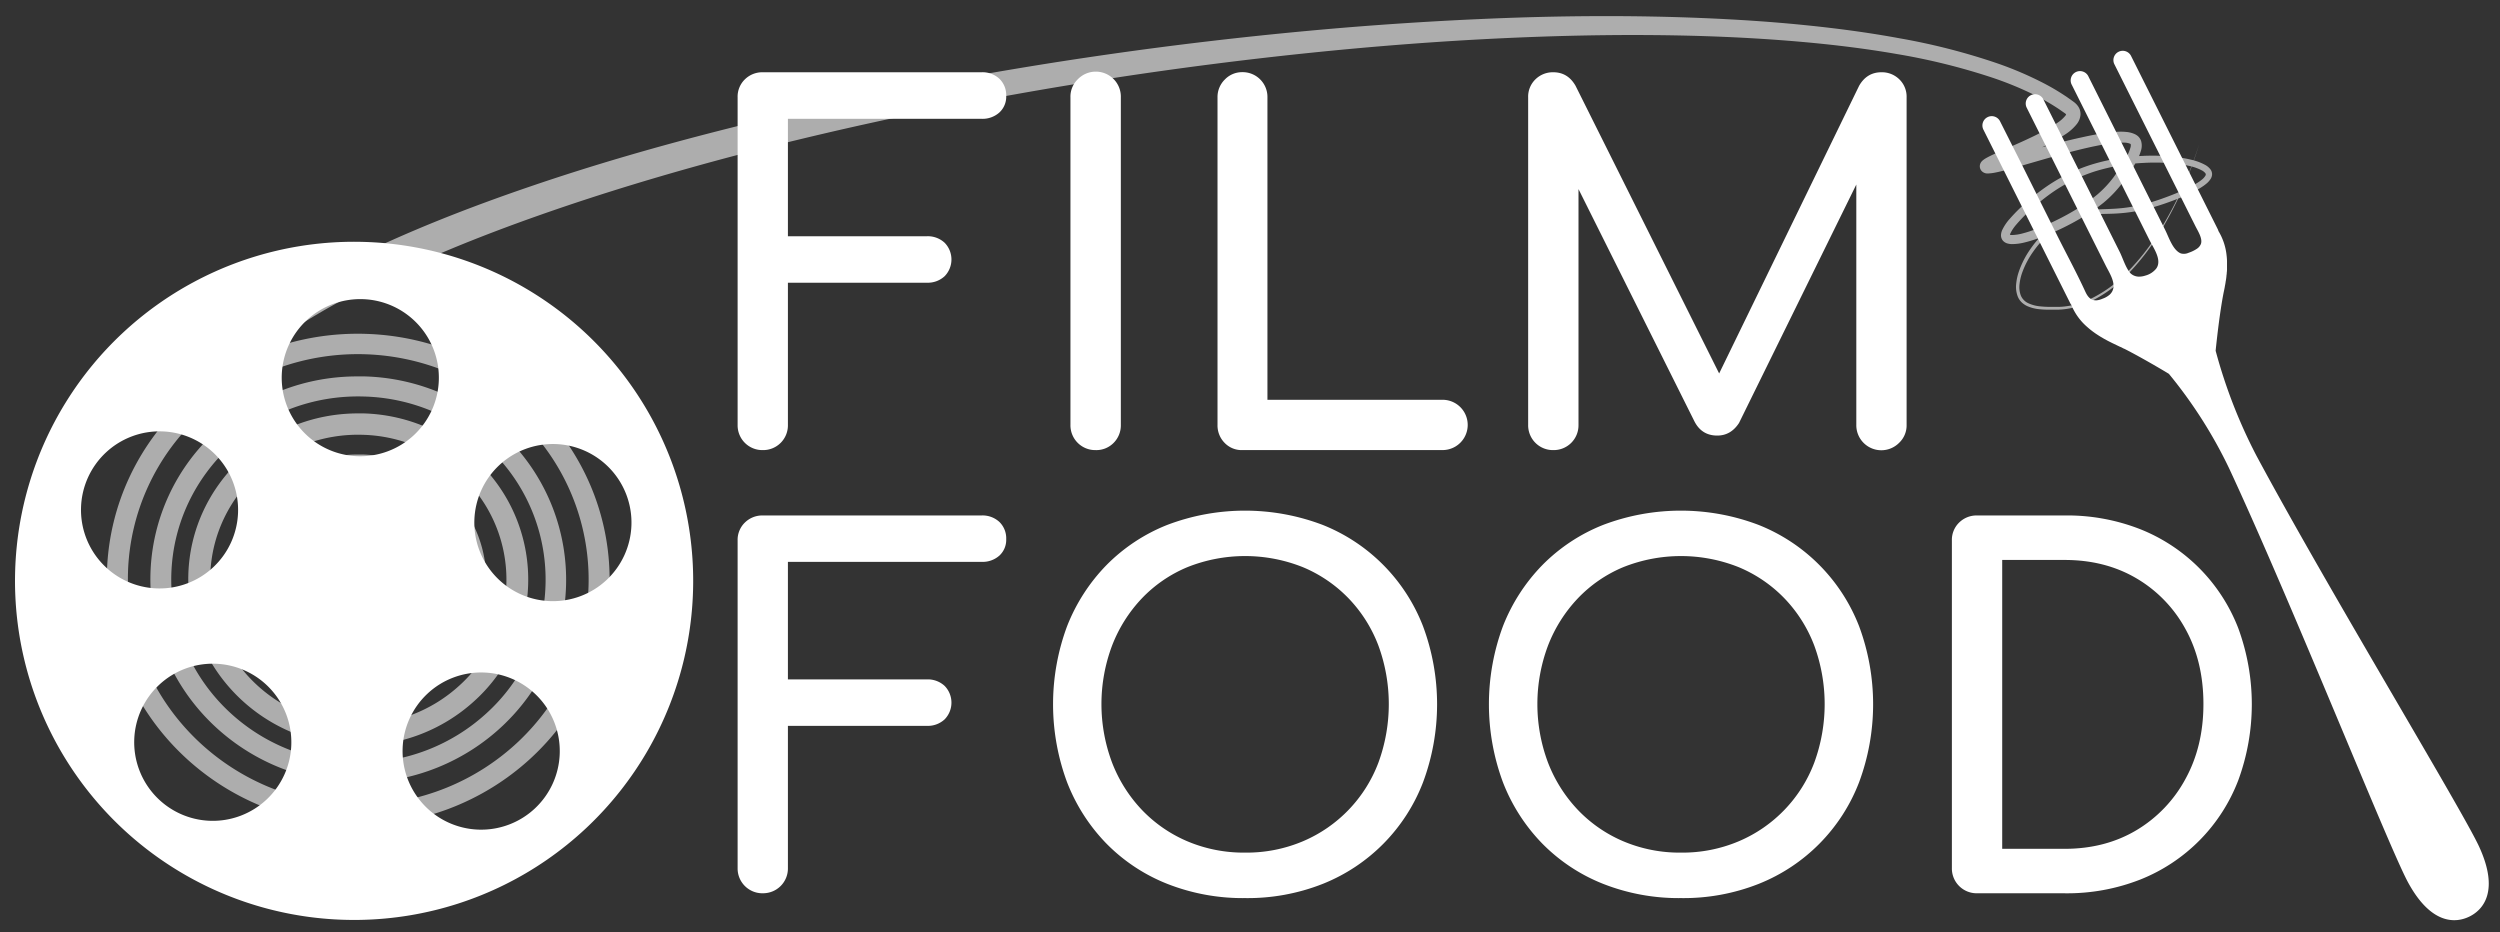 <svg id="Capa_1" data-name="Capa 1" xmlns="http://www.w3.org/2000/svg" viewBox="0 0 1022 381"><rect x="0" y="0" width="1022" height="381" fill="#333333" stroke="none"/><defs><style>.cls-1{fill:#fff;}.cls-2{opacity:0.6;}</style></defs><path class="cls-1" d="M871.1,22.72a3.81,3.81,0,0,0-6.81,3.4L870.23,38,886.8,71.1l7.67,15.34,2.85,5.68c1,2.08,3.23,5.35,2.41,7.61a4.28,4.28,0,0,1-1.69,2,14,14,0,0,1-3.35,1.61,4.57,4.57,0,0,1-3.14.26c-3.24-1.25-4.91-6.55-6.34-9.42L878.73,81.2,862.34,48.44,853.8,31.37A3.81,3.81,0,1,0,847,34.78l8.55,17.09,16.33,32.62,6.8,13.6c1.64,3.27,5.34,8.26,2.76,11.74a8.51,8.51,0,0,1-4.45,2.84,8.24,8.24,0,0,1-2.73.42,5.1,5.1,0,0,1-3.21-1.27c-2-2.07-3.22-6.26-4.51-8.83l-6.88-13.75L843.59,57.13l-8.27-16.51a3.8,3.8,0,1,0-6.8,3.41l.09.18,9.62,19.22,16.18,32.34,6.43,12.84c1.7,3.41,5.18,8.39,1.66,11.79a9,9,0,0,1-3,1.72,8.06,8.06,0,0,1-2.3.65c-2.6.21-3.85-1.63-4.78-3.67-3.48-7.57-7.49-14.95-11.22-22.4L825.57,65.36l-8-15.88a3.81,3.81,0,0,0-6.81,3.41l35.52,71a4,4,0,0,0,.44.68,23.85,23.85,0,0,0,6,8.62l.13.12.52.46c.41.36.82.71,1.25,1.05l.68.53c.21.17.44.32.66.48s.47.35.71.51l.68.45.77.5.68.42.84.49.67.39.92.5.63.34L863,140l.52.26,1.65.79,1.54.74.07,0,1.59.8.08,0,1.63.84.1.06,1.58.83c6.91,3.71,14.08,8,14.89,8.52a189.54,189.54,0,0,1,24.61,38.61c26,55.88,65.29,154.84,73.17,169.31,9.36,17.2,19.35,16.78,25.15,13.89s12.08-10.64,3.93-28.44c-6.86-15-61.85-105.47-91-159.77l0,0a211.24,211.24,0,0,1-16.76-43.06c.06-.56.91-9.12,2.12-17.08.39-2.59.82-5.11,1.27-7.28.13-.6.25-1.19.36-1.78,0-.2.07-.4.1-.59l.21-1.18c0-.23.07-.47.11-.71l.15-1,.09-.76c0-.32.07-.64.11-1s0-.53.07-.8l.06-.9c0-.27,0-.55,0-.82s0-.56,0-.85,0-.56,0-.84,0-.52,0-.78c0-.84-.07-1.68-.16-2.51a23.93,23.93,0,0,0-3.34-10.05,4.35,4.35,0,0,0-.28-.76Z"/><g class="cls-2"><path class="cls-1" d="M148.68,169c-.79,0-1.57,0-2.35,0C109.07,169,78.2,198,77,234.62c-1.22,37.43,29,68.9,67.24,70.16A69.82,69.82,0,0,0,194,286.49a66.74,66.74,0,0,0,21.9-47.34h0a66.65,66.65,0,0,0-18.76-48.64A69.87,69.87,0,0,0,148.68,169ZM207,238.86h0a58.21,58.21,0,0,1-19.11,41.3,60.7,60.7,0,0,1-41.26,16l-2.08,0c-33.37-1.09-59.65-28.54-58.59-61.18s29.1-58.31,62.45-57.23a60.85,60.85,0,0,1,42.22,18.73A58.16,58.16,0,0,1,207,238.86Z"/><path class="cls-1" d="M149.73,136.49c-56.71-1.85-104.16,41.59-106,97s42.7,101.9,99.42,103.76,104.16-41.61,106-97.05S206.45,138.34,149.73,136.49ZM240.58,240c-1.62,49.72-43.46,89-93.94,89-1.06,0-2.12,0-3.19-.05-51.91-1.71-92.79-44.39-91.12-95.14A90.47,90.47,0,0,1,82,169.6,95.67,95.67,0,0,1,215.13,174,90.46,90.46,0,0,1,240.58,240Z"/><path class="cls-1" d="M147.69,199.24l-1.3,0c-20.67,0-37.79,16.08-38.47,36.4-.66,20.76,16.08,38.22,37.32,38.91s39.07-15.64,39.76-36.39h0C185.66,217.39,168.93,199.94,147.69,199.24Z"/><path class="cls-1" d="M148.12,185.8l-1.78,0c-28,0-51.27,21.81-52.17,49.41C93.25,263.35,116,287,144.79,288a52.5,52.5,0,0,0,37.46-13.76,50.21,50.21,0,0,0,16.48-35.62h0A50.14,50.14,0,0,0,184.61,202,52.59,52.59,0,0,0,148.12,185.8Zm39.74,52.43h0c-.73,21.88-19.13,39.18-41.32,39.18l-1.39,0c-22.82-.75-40.8-19.52-40.08-41.86s19.87-39.9,42.71-39.15S188.57,215.9,187.86,238.23Z"/><path class="cls-1" d="M149.17,153.88c-1,0-1.95,0-2.92,0a85.3,85.3,0,0,0-57.94,22.41,81.59,81.59,0,0,0-26.79,57.87c-1.5,45.76,35.39,84.24,82.23,85.78,1,0,1.92.05,2.87.05,45.56,0,83.3-35.45,84.77-80.28a81.63,81.63,0,0,0-22.95-59.5A85.42,85.42,0,0,0,149.17,153.88ZM223,239.38h0a73.58,73.58,0,0,1-24.14,52.21,76.86,76.86,0,0,1-52.19,20.18c-.87,0-1.74,0-2.62,0-42.17-1.39-75.39-36.08-74-77.34s36.74-73.71,78.94-72.33a77,77,0,0,1,53.38,23.67A73.54,73.54,0,0,1,223,239.38Z"/></g><g class="cls-2"><path class="cls-1" d="M899,59a158.5,158.5,0,0,1-16.47,36.75,96.06,96.06,0,0,1-12.37,16,54.35,54.35,0,0,1-16.35,11.9,33.8,33.8,0,0,1-9.82,2.75c-.85.1-1.71.17-2.57.19s-1.7,0-2.53,0a41.59,41.59,0,0,1-5.1-.17,16.32,16.32,0,0,1-5.07-1.29,8.83,8.83,0,0,1-2.25-1.52,6.82,6.82,0,0,1-1.56-2.27,11,11,0,0,1-.7-5.27,21.72,21.72,0,0,1,1.11-5.08,36.89,36.89,0,0,1,4.68-9.14,43.12,43.12,0,0,1,6.77-7.7,36.47,36.47,0,0,1,8.52-5.78,27.65,27.65,0,0,1,10-2.62c3.43-.28,6.78-.23,10.09-.49a63.32,63.32,0,0,0,9.8-1.47,82.86,82.86,0,0,0,9.53-2.89c3.13-1.13,6.23-2.37,9.22-3.79a42.21,42.21,0,0,0,4.3-2.33,18.36,18.36,0,0,0,1.92-1.37,5.8,5.8,0,0,0,1.38-1.52,1.22,1.22,0,0,0,.2-.6.82.82,0,0,0-.17-.46,4.34,4.34,0,0,0-1.48-1.19A19.38,19.38,0,0,0,895.69,68,54.09,54.09,0,0,0,886,66.61a82.08,82.08,0,0,0-9.92,0A80.41,80.41,0,0,0,856.6,70,65.82,65.82,0,0,0,839,78.66a87.23,87.23,0,0,0-7.75,6.13,66.84,66.84,0,0,0-6.93,6.95,16.28,16.28,0,0,0-2.49,3.71,3,3,0,0,0-.2.67c0,.15,0,0-.08-.13s-.07,0,.13,0a3.49,3.49,0,0,0,.81.09,18.24,18.24,0,0,0,4.47-.69c1.54-.4,3.09-.9,4.63-1.46a100.38,100.38,0,0,0,17.73-8.68,69,69,0,0,0,8-5.67,43.6,43.6,0,0,0,6.61-7c.48-.64.94-1.28,1.39-2l1.38-2.07c.9-1.38,1.77-2.76,2.52-4.16a17.91,17.91,0,0,0,1.73-4.09,2.75,2.75,0,0,0,.09-1.28s0,0,0-.06a1.54,1.54,0,0,0-.42-.23,6.52,6.52,0,0,0-1.8-.37,20.59,20.59,0,0,0-2.24,0,44,44,0,0,0-4.76.46c-3.21.47-6.46,1.16-9.69,1.91-6.47,1.53-12.91,3.36-19.36,5.22L823,68.73c-1.64.45-3.28.89-5,1.3-.85.21-1.7.4-2.6.57-.45.09-.91.16-1.42.22-.26,0-.51.06-.82.07a5.47,5.47,0,0,1-1.16,0,3.36,3.36,0,0,1-1.19-.42,2.87,2.87,0,0,1-1.42-3,3.06,3.06,0,0,1,.85-1.61,3.88,3.88,0,0,1,.53-.47,9.92,9.92,0,0,1,1.41-.9c.84-.47,1.62-.84,2.41-1.22,1.57-.74,3.12-1.42,4.66-2.1,3.09-1.36,6.15-2.69,9.16-4.09s6-2.85,8.8-4.45a44.42,44.42,0,0,0,4-2.52,14.37,14.37,0,0,0,3.07-2.75,1.73,1.73,0,0,0,.37-.71s0,.12,0,.13a1.4,1.4,0,0,0-.16-.18l-.23-.2-.45-.32-1-.7c-.66-.47-1.32-.93-2-1.36a87.06,87.06,0,0,0-8.46-4.86,137.26,137.26,0,0,0-18.23-7.53A261.49,261.49,0,0,0,775.5,22.1c-13.14-2.29-26.42-3.89-39.73-5.05s-26.7-1.9-40.08-2.32c-26.77-.81-53.59-.39-80.38.85s-53.53,3.31-80.21,6.07C481.74,27.17,428.64,35.3,376.11,46q-39.39,8.05-78.26,18.31C272,71.21,246.33,78.91,221.14,87.76s-49.95,18.86-73.55,30.91a314.71,314.71,0,0,0-34,20c-10.79,7.36-20.93,15.59-29.33,25l-10.44-9.32c9.63-10.58,20.67-19.26,32.16-26.95a328.71,328.71,0,0,1,35.71-20.48c24.47-12.17,49.81-22.07,75.45-30.82S268.77,59.86,295,53.19,347.52,40.69,374,35.55q79.5-15.39,160.2-22.89Q574.51,8.91,615,7.38c27-1,54-1.11,81,0,13.49.56,27,1.42,40.45,2.75s26.9,3.08,40.24,5.55a265.93,265.93,0,0,1,39.53,10.12,142.81,142.81,0,0,1,18.94,8.06,91.83,91.83,0,0,1,9,5.28c.74.46,1.45,1,2.16,1.49l1.06.76c.19.15.32.22.57.42a8.28,8.28,0,0,1,.72.64,6.6,6.6,0,0,1,1.33,1.83,5.55,5.55,0,0,1,.51,2.58,7,7,0,0,1-1.53,3.88,19.29,19.29,0,0,1-4.4,4c-1.5,1-3,1.94-4.54,2.79-3.06,1.68-6.15,3.14-9.26,4.54s-6.22,2.72-9.3,4c-1.54.66-3.08,1.32-4.56,2-.73.33-1.47.68-2.11,1a8.31,8.31,0,0,0-.72.44s0,0,0-.06a1.9,1.9,0,0,0,.52-1.08,2.41,2.41,0,0,0-1.11-2.5,1.4,1.4,0,0,0-.6-.22c-.11,0,0,0,.1,0l.43,0c.33,0,.7-.09,1.08-.16.75-.13,1.54-.3,2.33-.48,1.59-.37,3.2-.78,4.81-1.21l9.71-2.65c6.49-1.78,13-3.56,19.66-5,3.32-.74,6.67-1.41,10.11-1.87a47.76,47.76,0,0,1,5.29-.44,22.23,22.23,0,0,1,2.8.1,10.73,10.73,0,0,1,3.1.73A6,6,0,0,1,874,55.67a4.66,4.66,0,0,1,1.29,2,6.81,6.81,0,0,1,0,3.7,22.36,22.36,0,0,1-2.21,5.17c-.87,1.55-1.8,3-2.76,4.43l-1.44,2.11c-.49.72-1,1.44-1.56,2.13A48.65,48.65,0,0,1,860,82.81a72.12,72.12,0,0,1-8.53,5.91,103.83,103.83,0,0,1-18.56,8.82c-1.63.56-3.28,1.09-5,1.51a21.57,21.57,0,0,1-5.5.74,7.15,7.15,0,0,1-1.68-.24,3.82,3.82,0,0,1-2-1.24,3.43,3.43,0,0,1-.7-2.51,5.7,5.7,0,0,1,.47-1.75,19.13,19.13,0,0,1,3.12-4.63A70.05,70.05,0,0,1,829,82.18a86.31,86.31,0,0,1,8.14-6.28,68.81,68.81,0,0,1,18.58-8.84,83.54,83.54,0,0,1,20.23-3.33,87.68,87.68,0,0,1,10.25.13,57.42,57.42,0,0,1,10.19,1.59,21.77,21.77,0,0,1,5,1.92,6.78,6.78,0,0,1,2.34,2,3.39,3.39,0,0,1,.57,1.9,3.74,3.74,0,0,1-.54,1.79,8.33,8.33,0,0,1-2,2.19,19.85,19.85,0,0,1-2.2,1.54A46.78,46.78,0,0,1,895,79.25c-3.11,1.43-6.28,2.65-9.48,3.77a86.74,86.74,0,0,1-9.81,2.84,65.6,65.6,0,0,1-10.14,1.4c-3.41.22-6.79.14-10.07.37A25.62,25.62,0,0,0,846.06,90a34.37,34.37,0,0,0-8.18,5.41,41.48,41.48,0,0,0-6.61,7.33,36,36,0,0,0-4.6,8.71,21.15,21.15,0,0,0-1.09,4.74,9.72,9.72,0,0,0,.54,4.63,6.08,6.08,0,0,0,3.15,3.18,14.79,14.79,0,0,0,4.65,1.23,40.87,40.87,0,0,0,5,.22c.85,0,1.7,0,2.51,0s1.65-.06,2.47-.15a32.25,32.25,0,0,0,9.56-2.56,53.64,53.64,0,0,0,16.22-11.52,95.3,95.3,0,0,0,12.47-15.73A158.11,158.11,0,0,0,899,59Z"/></g><path class="cls-1" d="M6.21,232.91a138.62,138.62,0,1,0,143.06-134A138.6,138.6,0,0,0,6.21,232.91ZM225,245.74a32.12,32.12,0,1,1,33.13-31.07A32.13,32.13,0,0,1,225,245.74ZM164.59,306a32.13,32.13,0,1,1,31.06,33.15A32.12,32.12,0,0,1,164.59,306ZM115.18,153.39a32.12,32.12,0,1,1,31,33.11A32.12,32.12,0,0,1,115.18,153.39Zm-60.3,149a32.12,32.12,0,1,1,31.06,33.15A32.13,32.13,0,0,1,54.88,302.38Zm-21.75-95a32.11,32.11,0,1,1,31.05,33.15A32.12,32.12,0,0,1,33.13,207.33Z"/><path class="cls-1" d="M311.82,184a10.11,10.11,0,0,1-10.28-10.28V39.82a9.83,9.83,0,0,1,3-7.41,10.14,10.14,0,0,1,7.32-2.87h89.39a10.11,10.11,0,0,1,7.32,2.67,9.33,9.33,0,0,1,2.77,7A8.75,8.75,0,0,1,408.53,46a10.31,10.31,0,0,1-7.32,2.57H322.1V96.58h56.76a10.11,10.11,0,0,1,7.32,2.67,9.79,9.79,0,0,1,0,13.65,10.11,10.11,0,0,1-7.32,2.67H322.1v58.14A10.11,10.11,0,0,1,311.82,184Z"/><path class="cls-1" d="M447.88,184a10.13,10.13,0,0,1-10.28-10.28V39.82a9.84,9.84,0,0,1,3-7.41,10.24,10.24,0,0,1,17.6,7.41V173.71A10.14,10.14,0,0,1,455.3,181,9.89,9.89,0,0,1,447.88,184Z"/><path class="cls-1" d="M507.8,184a9.64,9.64,0,0,1-7.22-3,10.13,10.13,0,0,1-2.86-7.32V39.82a10,10,0,0,1,3-7.32,9.74,9.74,0,0,1,7.12-3,10.13,10.13,0,0,1,10.29,10.28V163.43h71.59a10.28,10.28,0,1,1,0,20.56Z"/><path class="cls-1" d="M635,184a10.13,10.13,0,0,1-10.29-10.28V39.82a9.84,9.84,0,0,1,3-7.41A10.13,10.13,0,0,1,635,29.54q5.92,0,9.09,5.54l61.9,124h-6.32L760,35.08q3.16-5.53,9.1-5.54a10.14,10.14,0,0,1,7.32,2.87,9.83,9.83,0,0,1,3,7.41V173.71a9.8,9.8,0,0,1-3.06,7.32,10.23,10.23,0,0,1-17.5-7.32V68.3l4-1L710.91,172.92q-3.36,5.15-8.9,5.14-6.53,0-9.49-6.13L641.29,69.29l4-1V173.71A10.13,10.13,0,0,1,635,184Z"/><path class="cls-1" d="M311.82,365.17a10.13,10.13,0,0,1-10.28-10.29V221a9.83,9.83,0,0,1,3-7.41,10.14,10.14,0,0,1,7.32-2.87h89.39a10.11,10.11,0,0,1,7.32,2.67,9.33,9.33,0,0,1,2.77,7,8.75,8.75,0,0,1-2.77,6.72,10.32,10.32,0,0,1-7.32,2.58H322.1v48.05h56.76a10.11,10.11,0,0,1,7.32,2.67,9.79,9.79,0,0,1,0,13.65,10.11,10.11,0,0,1-7.32,2.67H322.1v58.14a10.13,10.13,0,0,1-10.28,10.29Z"/><path class="cls-1" d="M509,367.14a84.21,84.21,0,0,1-31.84-5.83,72.18,72.18,0,0,1-24.82-16.42,74.45,74.45,0,0,1-16.12-25.11,91.61,91.61,0,0,1,0-63.78,74.85,74.85,0,0,1,16.12-25,72.3,72.3,0,0,1,24.82-16.41,89.44,89.44,0,0,1,63.58,0,72.91,72.91,0,0,1,41,41.43,91.46,91.46,0,0,1,0,63.78,72.77,72.77,0,0,1-41,41.53A83.47,83.47,0,0,1,509,367.14Zm0-18.59a59.08,59.08,0,0,0,23.64-4.64,56.56,56.56,0,0,0,30.85-32.14,69.49,69.49,0,0,0,0-47.86,56.78,56.78,0,0,0-12.17-19.28,55.89,55.89,0,0,0-18.68-12.76,63.66,63.66,0,0,0-47.27,0,54.83,54.83,0,0,0-18.59,12.76,58.65,58.65,0,0,0-12.16,19.28,68,68,0,0,0,0,47.86,58.65,58.65,0,0,0,12.16,19.28,56,56,0,0,0,18.59,12.86A59,59,0,0,0,509,348.55Z"/><path class="cls-1" d="M687.18,367.14a84.21,84.21,0,0,1-31.84-5.83,72.09,72.09,0,0,1-24.82-16.42,74.3,74.3,0,0,1-16.12-25.11,91.61,91.61,0,0,1,0-63.78,74.7,74.7,0,0,1,16.12-25,72.21,72.21,0,0,1,24.82-16.41,89.44,89.44,0,0,1,63.58,0A72.91,72.91,0,0,1,760,256a91.61,91.61,0,0,1,0,63.78,72.77,72.77,0,0,1-41,41.53A83.47,83.47,0,0,1,687.18,367.14Zm0-18.59a59,59,0,0,0,23.63-4.64,56.53,56.53,0,0,0,30.86-32.14,69.49,69.49,0,0,0,0-47.86,56.93,56.93,0,0,0-12.17-19.28,55.83,55.83,0,0,0-18.69-12.76,63.64,63.64,0,0,0-47.26,0A54.73,54.73,0,0,0,645,244.63a58.83,58.83,0,0,0-12.17,19.28,68,68,0,0,0,0,47.86A58.83,58.83,0,0,0,645,331.05a55.85,55.85,0,0,0,18.59,12.86A59,59,0,0,0,687.18,348.55Z"/><path class="cls-1" d="M808.21,365.17a10.13,10.13,0,0,1-10.28-10.29V221a9.87,9.87,0,0,1,3-7.41,10.14,10.14,0,0,1,7.32-2.87H844a81.88,81.88,0,0,1,31,5.64,71.13,71.13,0,0,1,40,40.44,90.06,90.06,0,0,1,0,62.2,70.91,70.91,0,0,1-40,40.54,81.88,81.88,0,0,1-31,5.64ZM818.5,347H844q16.61,0,29.37-7.61a54.41,54.41,0,0,0,20.07-21q7.31-13.33,7.32-30.55,0-17.4-7.32-30.65a53.8,53.8,0,0,0-20.07-20.77q-12.76-7.51-29.37-7.51H818.5Z"/></svg>